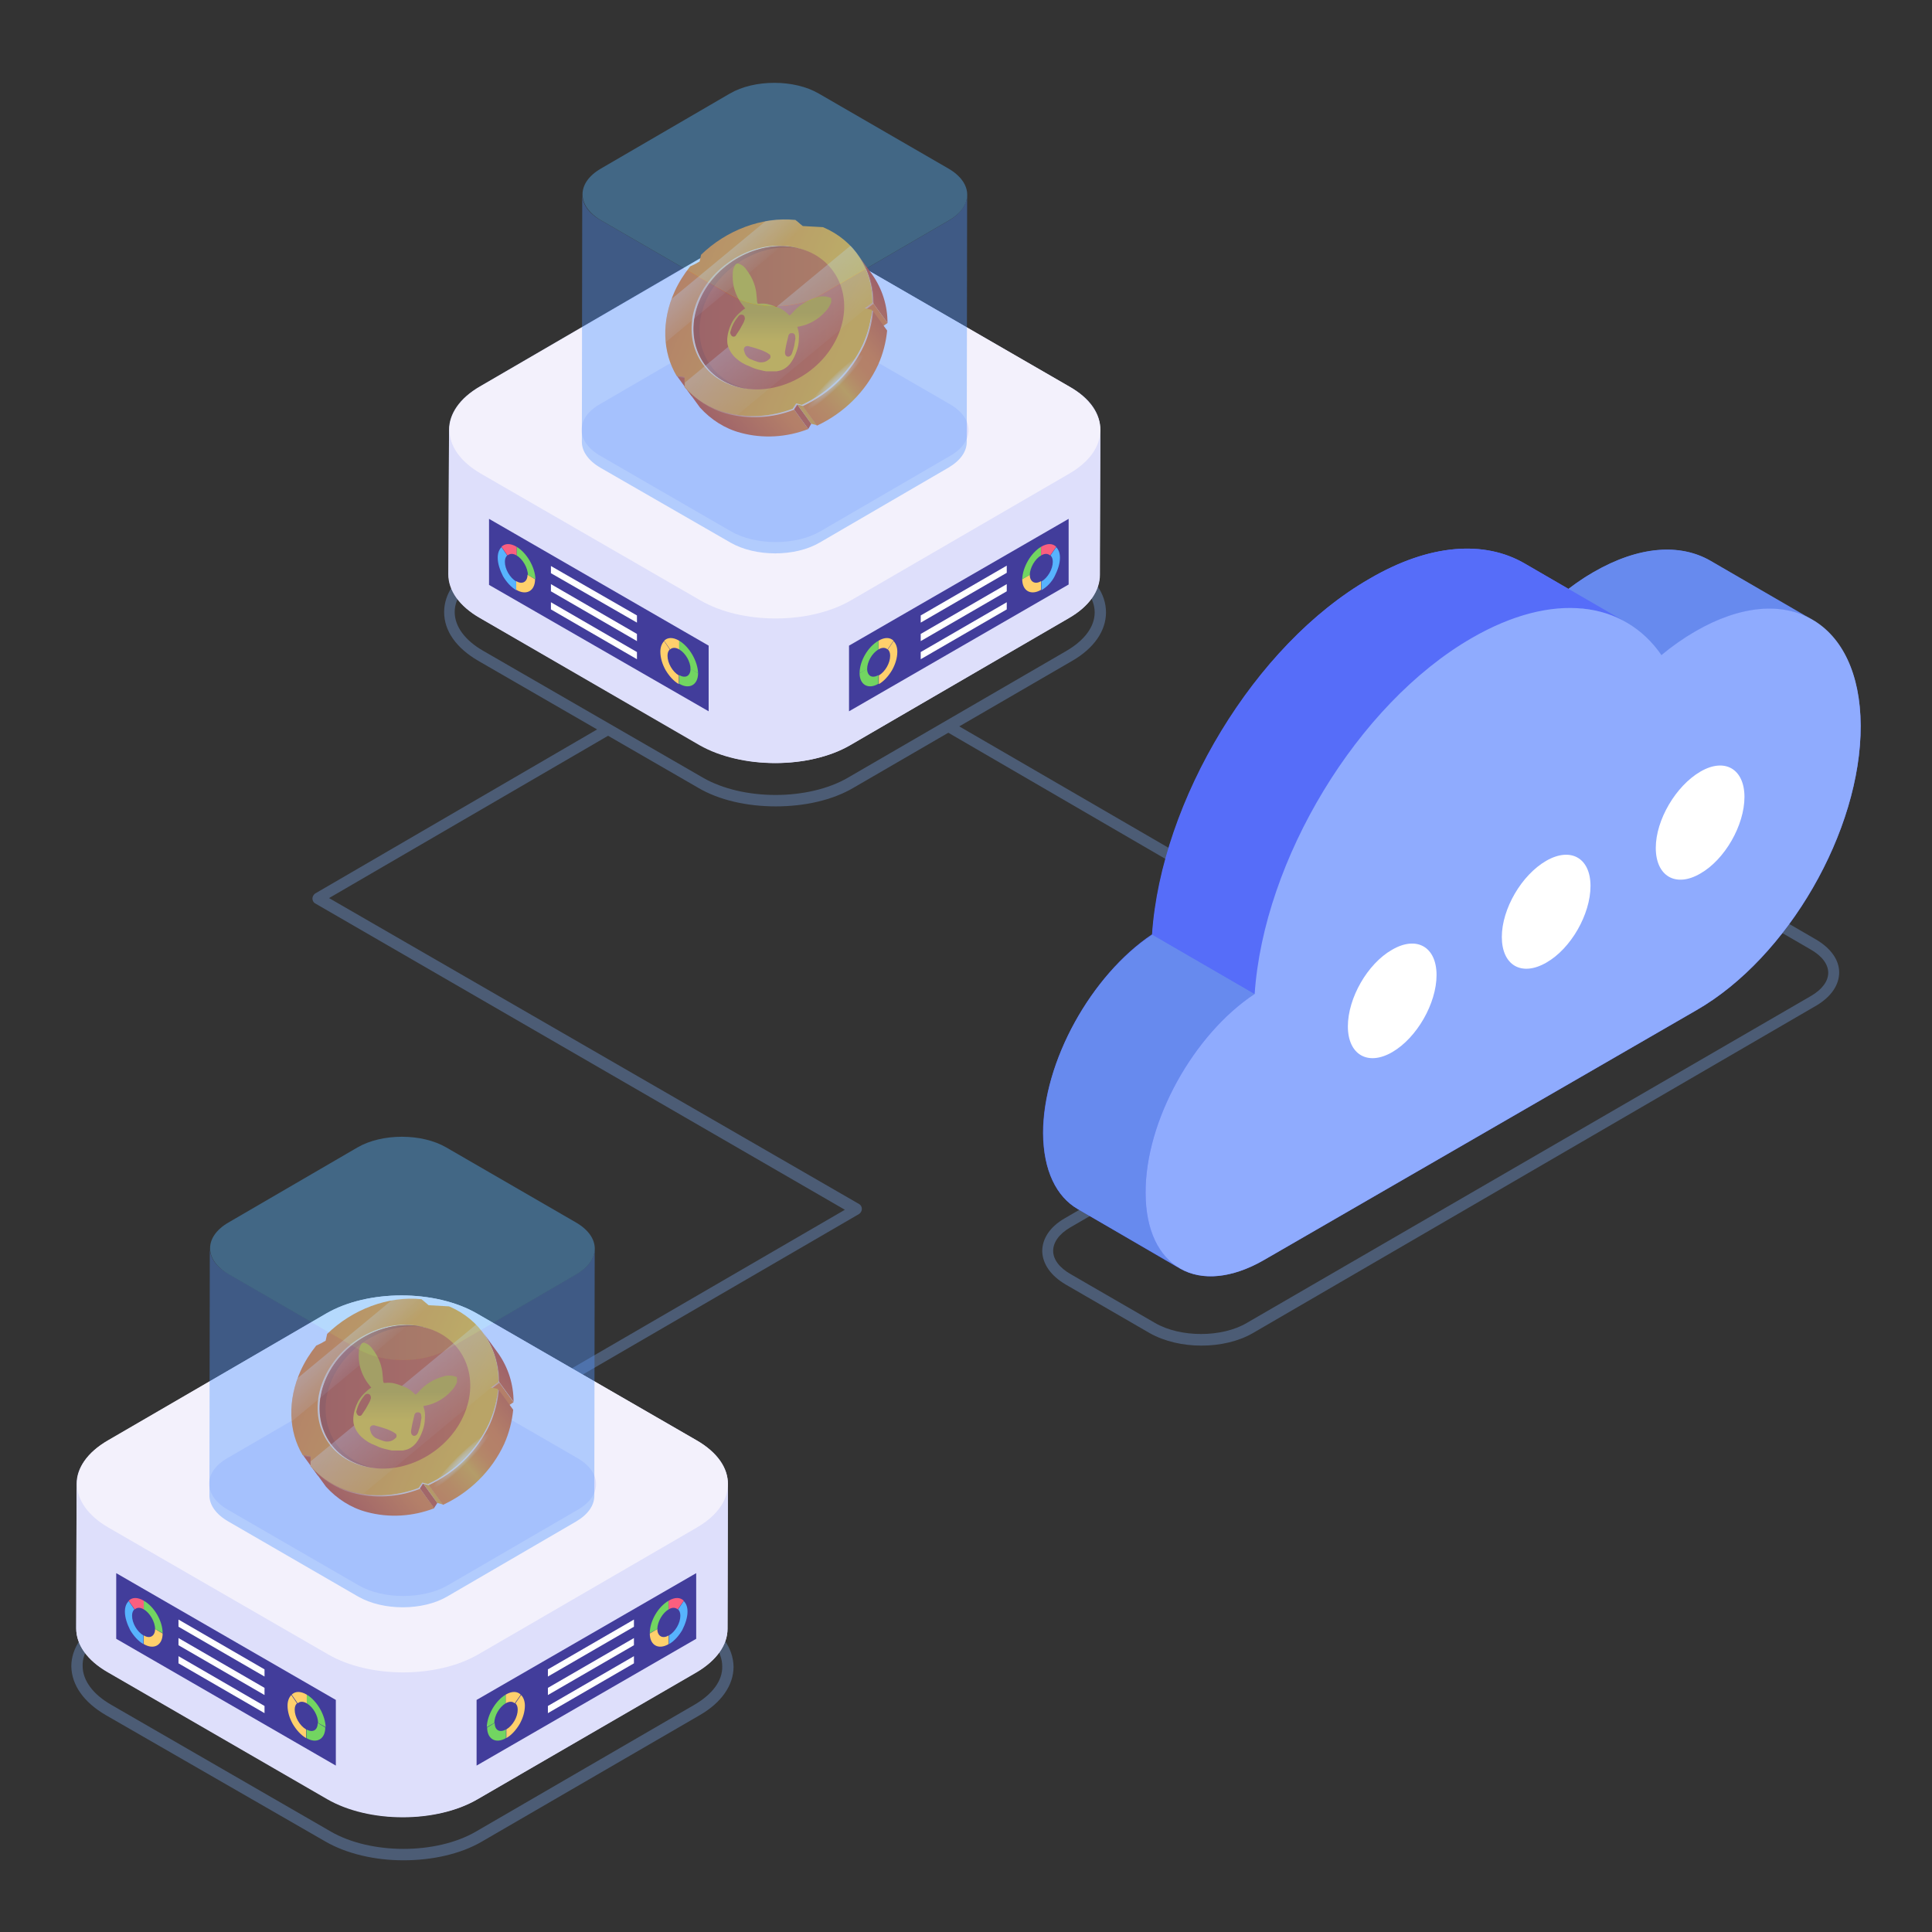 <?xml version="1.0" encoding="utf-8"?>
<!-- Generator: Adobe Illustrator 25.2.1, SVG Export Plug-In . SVG Version: 6.00 Build 0)  -->
<svg version="1.1" id="Layer_1" xmlns="http://www.w3.org/2000/svg" xmlns:xlink="http://www.w3.org/1999/xlink" x="0px" y="0px"
	 viewBox="0 0 512 512" style="enable-background:new 0 0 512 512;" xml:space="preserve">
<rect x="0" y="0" width="512" height="512" fill="#333333" stroke="none"/>
<style type="text/css">
	.st0{fill:#4C5C75;}
	.st1{fill:#566DF9;}
	.st2{enable-background:new    ;}
	.st3{fill:#678AEE;}
	.st4{fill:#8FABFE;}
	.st5{fill:#FFFFFF;}
	.st6{fill:#DEDFFB;}
	.st7{fill:#F3F1FC;}
	.st8{fill:#423D9B;}
	.st9{fill:#FFD06C;}
	.st10{fill:#72D561;}
	.st11{fill:#57B3FE;}
	.st12{fill:#FA5F7F;}
	.st13{fill:#D84905;}
	.st14{fill:url(#SVGID_1_);}
	.st15{fill:#F67205;}
	.st16{fill:url(#SVGID_2_);}
	.st17{fill:#F69D05;}
	.st18{fill:url(#SVGID_3_);}
	.st19{opacity:0.7;fill:url(#SVGID_4_);enable-background:new    ;}
	.st20{fill:url(#SVGID_5_);}
	.st21{opacity:0.7;fill:url(#SVGID_6_);enable-background:new    ;}
	.st22{fill:url(#SVGID_7_);}
	.st23{fill:#BA3E05;}
	.st24{opacity:0.5;fill:url(#SVGID_8_);enable-background:new    ;}
	.st25{opacity:0.4;fill:url(#SVGID_9_);enable-background:new    ;}
	.st26{opacity:0.4;fill:url(#SVGID_10_);enable-background:new    ;}
	.st27{clip-path:url(#SVGID_12_);}
	.st28{fill-rule:evenodd;clip-rule:evenodd;fill:url(#SVGID_13_);}
	.st29{fill:url(#SVGID_14_);}
	.st30{fill:url(#SVGID_15_);}
	.st31{fill:url(#SVGID_16_);}
	.st32{opacity:0.7;fill:url(#SVGID_17_);enable-background:new    ;}
	.st33{fill:url(#SVGID_18_);}
	.st34{opacity:0.7;fill:url(#SVGID_19_);enable-background:new    ;}
	.st35{fill:url(#SVGID_20_);}
	.st36{opacity:0.5;fill:url(#SVGID_21_);enable-background:new    ;}
	.st37{opacity:0.4;fill:url(#SVGID_22_);enable-background:new    ;}
	.st38{opacity:0.4;fill:url(#SVGID_23_);enable-background:new    ;}
	.st39{clip-path:url(#SVGID_25_);}
	.st40{fill-rule:evenodd;clip-rule:evenodd;fill:url(#SVGID_26_);}
	.st41{opacity:0.4;}
	.st42{fill:#5094FF;}
</style>
<g>
	<path class="st0" d="M366.3,260.8c-0.2,0-0.5-0.1-0.7-0.2L251,194c-0.7-0.4-0.9-1.3-0.5-2c0.4-0.7,1.3-0.9,2-0.5L367.1,258
		c0.7,0.4,0.9,1.3,0.5,2C367.3,260.5,366.8,260.8,366.3,260.8z"/>
</g>
<g>
	<g>
		<g>
			<path class="st0" d="M318.4,356.6c-4.9,0-9.8-1.1-13.7-3.3l-22.3-12.9c-3.9-2.3-6.1-5.4-6.2-8.8c0-3.4,2.1-6.5,5.9-8.7L431.6,236
				c7.6-4.4,19.6-4.4,27.3,0l22.4,13c3.9,2.3,6.1,5.4,6.1,8.7c0,3.3-2.1,6.4-5.9,8.7c0,0,0,0,0,0L332,353.3
				C328.2,355.5,323.3,356.6,318.4,356.6z M445.2,235.6c-4.4,0-8.8,1-12.1,2.9l-149.5,86.8c-2.9,1.7-4.5,3.9-4.5,6.2
				c0,2.3,1.7,4.5,4.7,6.2l22.3,12.9c6.7,3.9,17.7,3.9,24.3,0L480,263.9c2.9-1.7,4.5-3.9,4.5-6.1c0-2.3-1.7-4.5-4.7-6.2l-22.4-13
				C454.1,236.6,449.6,235.6,445.2,235.6z M480.7,265.1L480.7,265.1L480.7,265.1z"/>
		</g>
	</g>
	<g>
		<g>
			<g>
				<g>
					<path class="st1" d="M493.1,192.3c0.1,27.9-19.3,61.5-43.5,75.4L335,333.9c-9.4,5.4-17.8,5.6-23.5,1.5c0.4,0.3,0.8,0.6,1.2,0.8
						l-27.1-15.8c-5.6-3.2-9.1-10.1-9.2-20.1c0-18.9,12.8-41.9,28.9-52.7c2.4-35.4,27.2-76.8,57.6-94.2c16-9.4,30.5-10.2,41.1-4.1
						l11.7,6.8c2.2-1.7,4.3-3.2,6.5-4.4c12.1-7,23-7.7,31-3.1l26.5,15.5C487.9,168.5,493,178.2,493.1,192.3z"/>
				</g>
			</g>
		</g>
	</g>
	<g>
		<g>
			<g class="st2">
				<g>
					<g>
						<path class="st3" d="M453.3,148.6l27.1,15.7c-7.9-4.6-18.9-4-31,3c-3,1.8-6,3.9-9,6.3l-27.1-15.7c2.9-2.4,5.9-4.5,9-6.3
							C434.4,144.6,445.3,144,453.3,148.6z"/>
					</g>
				</g>
				<g>
					<g>
						<path class="st3" d="M312.7,336.1l-27.1-15.7c-5.6-3.3-9.1-10.2-9.1-20c-0.1-19,12.7-42,28.9-52.7l27.1,15.7
							c-16.2,10.7-29,33.7-28.9,52.7C303.6,325.9,307.1,332.9,312.7,336.1z"/>
					</g>
				</g>
				<g>
					<g>
						<path class="st1" d="M431.1,165c-10.4-6.1-25-5.2-41.1,4.1c-30.3,17.5-55.2,58.8-57.5,94.3l-27.1-15.7
							c2.4-35.5,27.2-76.8,57.5-94.3c16.1-9.4,30.6-10.2,41.1-4.1L431.1,165z"/>
					</g>
				</g>
				<g>
					<g>
						<path class="st4" d="M390,169.1c21.6-12.5,40.4-9.8,50.3,4.5c2.9-2.4,5.9-4.5,9-6.3c24.2-14,43.7-2.7,43.8,25
							c0.1,27.8-19.3,61.5-43.5,75.4L335,333.9c-17.3,10-31.4,2.1-31.4-17.8c-0.1-19,12.7-42,28.9-52.7
							C334.9,227.9,359.7,186.6,390,169.1z"/>
					</g>
				</g>
			</g>
		</g>
		<g>
			<g>
				<g>
					<path class="st5" d="M368.9,251.7c6.5-3.8,11.8-0.8,11.8,6.7c0,7.5-5.2,16.6-11.7,20.4c-6.5,3.8-11.8,0.7-11.8-6.8
						C357.2,264.5,362.4,255.4,368.9,251.7z"/>
				</g>
			</g>
			<g>
				<g>
					<path class="st5" d="M409.8,228.1c6.5-3.7,11.7-0.7,11.7,6.7c0,7.5-5.2,16.6-11.7,20.3c-6.6,3.8-11.8,0.7-11.8-6.8
						C398,240.9,403.2,231.9,409.8,228.1z"/>
				</g>
			</g>
			<g>
				<g>
					<path class="st5" d="M450.6,204.5c6.5-3.8,11.7-0.7,11.7,6.7c0,7.5-5.2,16.6-11.7,20.3c-6.5,3.8-11.8,0.7-11.8-6.8
						C438.8,217.3,444.1,208.3,450.6,204.5z"/>
				</g>
			</g>
		</g>
	</g>
</g>
<g>
	<g>
		<g>
			<path class="st0" d="M139.3,372.9c-0.5,0-1-0.3-1.3-0.7c-0.4-0.7-0.2-1.6,0.5-2l85.4-49.6L83.5,239.4c-0.5-0.3-0.7-0.8-0.7-1.3
				c0-0.5,0.3-1,0.7-1.3l76.3-44.4c0.7-0.4,1.6-0.2,2,0.5c0.4,0.7,0.2,1.6-0.5,2l-74.1,43.1l140.5,81.1c0.5,0.3,0.7,0.8,0.7,1.3
				c0,0.5-0.3,1-0.7,1.3l-87.6,50.9C139.8,372.8,139.6,372.9,139.3,372.9z"/>
		</g>
	</g>
</g>
<g>
	<g>
		<path class="st0" d="M205.6,213.7c-7.5,0-15-1.6-20.7-5l-58.2-33.6c-5.8-3.4-9-7.9-9-12.9c0-4.9,3.2-9.5,8.9-12.8l57.9-33.6
			c11.4-6.6,29.9-6.6,41.4,0l58.2,33.6c5.8,3.4,9,7.9,9,12.9c0,4.9-3.2,9.5-8.9,12.8l-57.9,33.6
			C220.6,212.1,213.1,213.7,205.6,213.7z M205.1,113.8c-7,0-13.9,1.5-19.2,4.6l-57.9,33.6c-4.8,2.8-7.5,6.4-7.5,10.2
			c0,3.8,2.7,7.5,7.6,10.3l58.2,33.6c10.6,6.1,27.9,6.1,38.4,0l57.9-33.6c4.8-2.8,7.5-6.4,7.5-10.2c0-3.8-2.7-7.5-7.6-10.3
			l-58.2-33.6C219,115.4,212.1,113.8,205.1,113.8z"/>
	</g>
</g>
<g>
	<g>
		<g>
			<g>
				<g>
					<path class="st6" d="M291.6,114l-0.2,38.3c0,4.2-2.7,8.4-8.2,11.5l-57.9,33.7c-10.9,6.3-28.8,6.3-39.9,0l-58.2-33.7
						c-5.6-3.2-8.4-7.4-8.4-11.6l0.2-38.3c0-4.2,2.8-8.4,8.2-11.5l57.9-33.7c10.9-6.3,28.8-6.3,39.9,0l58.3,33.7
						C289,105.5,291.7,109.8,291.6,114z"/>
				</g>
			</g>
		</g>
		<g class="st2">
			<g>
				<g>
					<path class="st6" d="M291.6,114l-0.1,38.3c0,4.2-2.7,8.3-8.2,11.5l-57.9,33.6c-10.9,6.4-28.8,6.4-39.9,0l-58.2-33.6
						c-5.6-3.2-8.4-7.4-8.4-11.6l0.1-38.4c0,4.2,2.8,8.5,8.4,11.6l58.2,33.6c11.1,6.4,29,6.4,40,0l57.9-33.6
						C288.9,122.3,291.6,118.1,291.6,114z"/>
				</g>
			</g>
			<g>
				<g>
					<path class="st7" d="M283.3,102.4c11,6.4,11.1,16.7,0.1,23.1l-57.9,33.6c-11,6.4-28.9,6.4-39.9,0l-58.2-33.6
						c-11-6.4-11.1-16.7-0.1-23.1l57.9-33.6c11-6.4,28.9-6.4,39.9,0L283.3,102.4z"/>
				</g>
			</g>
			<g>
				<g>
					<path class="st6" d="M251.7,107.1c6.6,3.8,6.6,10,0.1,13.7l-34.4,20c-6.5,3.8-17.2,3.8-23.7,0l-34.6-20
						c-6.6-3.8-6.6-10-0.1-13.7l34.4-20c6.5-3.8,17.2-3.8,23.7,0L251.7,107.1z"/>
				</g>
			</g>
		</g>
	</g>
	<g>
		<g>
			<g>
				<path class="st8" d="M283.2,137.5L225,171.1l0,17.4l58.2-33.6V137.5z"/>
			</g>
		</g>
		<g>
			<g class="st2">
				<g>
					<g>
						<path class="st9" d="M236.8,169.9c0.6,0.6,1,1.6,1,2.8c0,1.6-0.5,3.3-1.4,4.9c-0.9,1.5-2.1,2.9-3.5,3.7l0-2.3
							c1.7-1,3-3.3,3-5.2c0-0.8-0.2-1.3-0.6-1.7L236.8,169.9z"/>
					</g>
				</g>
				<g>
					<g>
						<path class="st10" d="M229.8,177.2c0,1.9,1.3,2.7,3,1.7l0,2.3c-2.7,1.6-5,0.3-5-2.8L229.8,177.2z"/>
					</g>
				</g>
				<g>
					<g>
						<path class="st9" d="M232.8,169.8c1.7-1,3.1-0.9,4,0l-1.6,2.3c-0.5-0.5-1.4-0.6-2.4,0L232.8,169.8z"/>
					</g>
				</g>
				<g>
					<g>
						<path class="st10" d="M232.8,169.8l0,2.3c-1.7,1-3,3.3-3,5.2l-2,1.1C227.8,175.2,230,171.4,232.8,169.8z"/>
					</g>
				</g>
			</g>
			<g>
				<g>
					<path class="st9" d="M272.9,152.3c0,1.9,1.4,2.7,3,1.7l0,2.3c-2.7,1.6-5,0.3-5-2.8L272.9,152.3z"/>
				</g>
			</g>
			<g>
				<g>
					<path class="st11" d="M279.9,145c0.6,0.6,1,1.5,1,2.8c0,1.6-0.6,3.3-1.4,4.9s-2.1,2.9-3.5,3.7l0-2.3c1.7-1,3-3.3,3-5.2
						c0-0.8-0.2-1.3-0.6-1.7L279.9,145z"/>
				</g>
			</g>
			<g>
				<g>
					<path class="st10" d="M275.9,144.9l0,2.3c-1.6,0.9-3,3.3-3,5.2l-2,1.1C271,150.3,273.2,146.5,275.9,144.9z"/>
				</g>
			</g>
			<g>
				<g>
					<path class="st12" d="M275.9,144.9c1.7-1,3.1-0.9,4,0l-1.6,2.3c-0.6-0.5-1.4-0.6-2.4,0L275.9,144.9z"/>
				</g>
			</g>
		</g>
		<g>
			<g>
				<g>
					<path class="st5" d="M244,172.8v1.9l22.8-13.2v-1.9L244,172.8z"/>
				</g>
			</g>
			<g>
				<g>
					<path class="st5" d="M244,168v1.9l22.8-13.2v-1.9L244,168z"/>
				</g>
			</g>
			<g>
				<g>
					<path class="st5" d="M244,163.1v1.9l22.8-13.2v-1.9L244,163.1z"/>
				</g>
			</g>
		</g>
	</g>
	<g>
		<g>
			<g>
				<path class="st8" d="M129.6,137.5l58.2,33.6l0,17.4L129.6,155V137.5z"/>
			</g>
		</g>
		<g>
			<g class="st2">
				<g>
					<g>
						<path class="st9" d="M176,169.9c-0.6,0.6-1,1.6-1,2.8c0,1.6,0.5,3.3,1.4,4.9c0.9,1.5,2.1,2.9,3.5,3.7l0-2.3
							c-1.7-1-3-3.3-3-5.2c0-0.8,0.2-1.3,0.6-1.7L176,169.9z"/>
					</g>
				</g>
				<g>
					<g>
						<path class="st10" d="M183,177.2c0,1.9-1.3,2.7-3,1.7l0,2.3c2.7,1.6,5,0.3,5-2.8L183,177.2z"/>
					</g>
				</g>
				<g>
					<g>
						<path class="st9" d="M180,169.8c-1.7-1-3.1-0.9-4,0l1.6,2.3c0.5-0.5,1.4-0.6,2.4,0L180,169.8z"/>
					</g>
				</g>
				<g>
					<g>
						<path class="st10" d="M180,169.8l0,2.3c1.7,1,3,3.3,3,5.2l2,1.1C184.9,175.2,182.7,171.4,180,169.8z"/>
					</g>
				</g>
			</g>
			<g>
				<g>
					<path class="st9" d="M139.8,152.3c0,1.9-1.4,2.7-3,1.7l0,2.3c2.7,1.6,5,0.3,5-2.8L139.8,152.3z"/>
				</g>
			</g>
			<g>
				<g>
					<path class="st11" d="M132.9,145c-0.6,0.6-1,1.5-1,2.8c0,1.6,0.6,3.3,1.4,4.9c0.9,1.5,2.1,2.9,3.5,3.7l0-2.3
						c-1.7-1-3-3.3-3-5.2c0-0.8,0.2-1.3,0.6-1.7L132.9,145z"/>
				</g>
			</g>
			<g>
				<g>
					<path class="st10" d="M136.9,144.9l0,2.3c1.6,0.9,3,3.3,3,5.2l2,1.1C141.8,150.3,139.6,146.5,136.9,144.9z"/>
				</g>
			</g>
			<g>
				<g>
					<path class="st12" d="M136.9,144.9c-1.7-1-3.1-0.9-4,0l1.6,2.3c0.6-0.5,1.4-0.6,2.4,0L136.9,144.9z"/>
				</g>
			</g>
		</g>
		<g>
			<g>
				<g>
					<path class="st5" d="M168.8,172.8v1.9L146,161.5v-1.9L168.8,172.8z"/>
				</g>
			</g>
			<g>
				<g>
					<path class="st5" d="M168.8,168v1.9L146,156.7v-1.9L168.8,168z"/>
				</g>
			</g>
			<g>
				<g>
					<path class="st5" d="M168.8,163.1v1.9L146,151.9v-1.9L168.8,163.1z"/>
				</g>
			</g>
		</g>
	</g>
</g>
<g>
	<g>
		<path class="st0" d="M106.9,493c-7.5,0-15-1.7-20.7-5L28,454.5c-5.8-3.4-9-7.9-9.1-12.9c0-4.9,3.2-9.5,8.9-12.8l57.9-33.6
			c11.4-6.6,29.9-6.6,41.4,0l58.2,33.6c5.8,3.4,9,7.9,9.1,12.9c0,4.9-3.2,9.5-8.9,12.8l-57.9,33.6C121.9,491.4,114.4,493,106.9,493z
			 M106.4,393.1c-7,0-13.9,1.5-19.2,4.6l-57.9,33.6c-4.8,2.8-7.5,6.4-7.4,10.2c0,3.8,2.7,7.5,7.6,10.3l58.2,33.6
			c10.6,6.1,27.9,6.1,38.4,0l57.9-33.6c4.8-2.8,7.5-6.4,7.4-10.2c0-3.8-2.7-7.5-7.6-10.3l-58.2-33.6
			C120.3,394.7,113.3,393.1,106.4,393.1z"/>
	</g>
</g>
<g>
	<g>
		<g class="st2">
			<g>
				<g>
					<path class="st6" d="M192.9,393.4l-0.1,38.3c0,4.1-2.8,8.3-8.2,11.5l-58,33.6c-10.9,6.4-28.8,6.4-39.9,0l-58.1-33.6
						c-5.6-3.2-8.4-7.4-8.4-11.6l0.1-38.4c0-4.1,2.8-8.3,8.3-11.4l57.8-33.7c11-6.4,28.9-6.4,40,0l58.2,33.6
						C190.2,384.9,193,389.1,192.9,393.4z"/>
				</g>
			</g>
		</g>
	</g>
	<g>
		<g class="st2">
			<g>
				<g>
					<path class="st6" d="M192.9,393.3l-0.1,38.3c0,4.2-2.7,8.3-8.2,11.5l-57.9,33.6c-10.9,6.4-28.8,6.4-39.9,0l-58.2-33.6
						c-5.6-3.2-8.4-7.4-8.4-11.6l0.1-38.4c0,4.2,2.8,8.5,8.4,11.6l58.2,33.6c11.1,6.4,29,6.4,40,0l57.9-33.6
						C190.2,401.6,192.9,397.4,192.9,393.3z"/>
				</g>
			</g>
			<g>
				<g>
					<path class="st7" d="M184.6,381.7c11,6.4,11.1,16.7,0.1,23.1l-57.9,33.6c-11,6.4-28.9,6.4-39.9,0l-58.2-33.6
						c-11-6.4-11.1-16.7-0.1-23.1l57.9-33.6c11-6.4,28.9-6.4,39.9,0L184.6,381.7z"/>
				</g>
			</g>
			<g>
				<g>
					<path class="st6" d="M153,386.4c6.6,3.8,6.6,10,0.1,13.7l-34.4,20c-6.5,3.8-17.2,3.8-23.7,0l-34.6-20c-6.6-3.8-6.6-10-0.1-13.7
						l34.4-20c6.5-3.8,17.2-3.8,23.7,0L153,386.4z"/>
				</g>
			</g>
		</g>
	</g>
	<g>
		<g>
			<g>
				<path class="st8" d="M184.5,416.9l-58.2,33.6l0,17.4l58.2-33.6V416.9z"/>
			</g>
		</g>
		<g>
			<g class="st2">
				<g>
					<g>
						<path class="st9" d="M138.1,449.2c0.6,0.6,1,1.6,1,2.8c0,1.6-0.5,3.3-1.4,4.9c-0.9,1.5-2.1,2.9-3.5,3.7l0-2.3
							c1.7-1,3-3.3,3-5.2c0-0.8-0.2-1.3-0.6-1.7L138.1,449.2z"/>
					</g>
				</g>
				<g>
					<g>
						<path class="st10" d="M131.1,456.6c0,1.9,1.3,2.7,3,1.7l0,2.3c-2.7,1.6-5,0.3-5-2.8L131.1,456.6z"/>
					</g>
				</g>
				<g>
					<g>
						<path class="st9" d="M134,449.1c1.7-1,3.1-0.9,4,0l-1.6,2.3c-0.5-0.5-1.4-0.6-2.4,0L134,449.1z"/>
					</g>
				</g>
				<g>
					<g>
						<path class="st10" d="M134,449.1l0,2.3c-1.7,1-3,3.3-3,5.2l-2,1.1C129.1,454.5,131.3,450.7,134,449.1z"/>
					</g>
				</g>
			</g>
			<g>
				<g>
					<path class="st9" d="M174.2,431.7c0,1.9,1.4,2.7,3,1.7l0,2.3c-2.7,1.6-5,0.3-5-2.8L174.2,431.7z"/>
				</g>
			</g>
			<g>
				<g>
					<path class="st11" d="M181.2,424.3c0.6,0.6,1,1.5,1,2.8c0,1.6-0.6,3.3-1.4,4.9c-0.9,1.5-2.1,2.9-3.5,3.7l0-2.3
						c1.7-1,3-3.3,3-5.2c0-0.8-0.2-1.3-0.6-1.7L181.2,424.3z"/>
				</g>
			</g>
			<g>
				<g>
					<path class="st10" d="M177.2,424.2l0,2.3c-1.6,0.9-3,3.3-3,5.2l-2,1.1C172.2,429.6,174.4,425.8,177.2,424.2z"/>
				</g>
			</g>
			<g>
				<g>
					<path class="st12" d="M177.2,424.2c1.7-1,3.1-0.9,4,0l-1.6,2.3c-0.6-0.5-1.4-0.6-2.4,0L177.2,424.2z"/>
				</g>
			</g>
		</g>
		<g>
			<g>
				<g>
					<path class="st5" d="M145.2,452.1v1.9l22.8-13.2v-1.9L145.2,452.1z"/>
				</g>
			</g>
			<g>
				<g>
					<path class="st5" d="M145.2,447.3v1.9L168,436v-1.9L145.2,447.3z"/>
				</g>
			</g>
			<g>
				<g>
					<path class="st5" d="M145.2,442.4v1.9l22.8-13.2v-1.9L145.2,442.4z"/>
				</g>
			</g>
		</g>
	</g>
	<g>
		<g>
			<g>
				<path class="st8" d="M30.8,416.9L89,450.5l0,17.4l-58.2-33.6L30.8,416.9z"/>
			</g>
		</g>
		<g>
			<g class="st2">
				<g>
					<g>
						<path class="st9" d="M77.2,449.2c-0.6,0.6-1,1.6-1,2.8c0,1.6,0.5,3.3,1.4,4.9c0.9,1.5,2.1,2.9,3.5,3.7l0-2.3
							c-1.7-1-3-3.3-3-5.2c0-0.8,0.2-1.3,0.6-1.7L77.2,449.2z"/>
					</g>
				</g>
				<g>
					<g>
						<path class="st10" d="M84.2,456.6c0,1.9-1.3,2.7-3,1.7l0,2.3c2.7,1.6,5,0.3,5-2.8L84.2,456.6z"/>
					</g>
				</g>
				<g>
					<g>
						<path class="st9" d="M81.3,449.1c-1.7-1-3.1-0.9-4,0l1.6,2.3c0.5-0.5,1.4-0.6,2.4,0L81.3,449.1z"/>
					</g>
				</g>
				<g>
					<g>
						<path class="st10" d="M81.3,449.1l0,2.3c1.7,1,3,3.3,3,5.2l2,1.1C86.2,454.5,84,450.7,81.3,449.1z"/>
					</g>
				</g>
			</g>
			<g>
				<g>
					<path class="st9" d="M41.1,431.7c0,1.9-1.4,2.7-3,1.7l0,2.3c2.7,1.6,5,0.3,5-2.8L41.1,431.7z"/>
				</g>
			</g>
			<g>
				<g>
					<path class="st11" d="M34.1,424.3c-0.6,0.6-1,1.5-1,2.8c0,1.6,0.6,3.3,1.4,4.9c0.9,1.5,2.1,2.9,3.5,3.7l0-2.3
						c-1.7-1-3-3.3-3-5.2c0-0.8,0.2-1.3,0.6-1.7L34.1,424.3z"/>
				</g>
			</g>
			<g>
				<g>
					<path class="st10" d="M38.1,424.2l0,2.3c1.6,0.9,3,3.3,3,5.2l2,1.1C43.1,429.6,40.9,425.8,38.1,424.2z"/>
				</g>
			</g>
			<g>
				<g>
					<path class="st12" d="M38.1,424.2c-1.7-1-3.1-0.9-4,0l1.6,2.3c0.6-0.5,1.4-0.6,2.4,0L38.1,424.2z"/>
				</g>
			</g>
		</g>
		<g>
			<g>
				<g>
					<path class="st5" d="M70.1,452.1v1.9l-22.8-13.2v-1.9L70.1,452.1z"/>
				</g>
			</g>
			<g>
				<g>
					<path class="st5" d="M70.1,447.3v1.9L47.3,436v-1.9L70.1,447.3z"/>
				</g>
			</g>
			<g>
				<g>
					<path class="st5" d="M70.1,442.4v1.9l-22.8-13.2v-1.9L70.1,442.4z"/>
				</g>
			</g>
		</g>
	</g>
</g>
<g>
	<g id="OBJECTS">
		<g>
			<polygon class="st13" points="181.5,99.8 185.4,105.3 183.3,105 179.3,99.5 			"/>
			
				<linearGradient id="SVGID_1_" gradientUnits="userSpaceOnUse" x1="392.071" y1="341.392" x2="436.891" y2="380.282" gradientTransform="matrix(1 0 0 -1 -203.755 454.927)">
				<stop  offset="0" style="stop-color:#D13F05"/>
				<stop  offset="0.292" style="stop-color:#F67205"/>
				<stop  offset="0.367" style="stop-color:#F67705"/>
				<stop  offset="0.453" style="stop-color:#F68505"/>
				<stop  offset="0.544" style="stop-color:#F69C05"/>
				<stop  offset="0.564" style="stop-color:#F6A205"/>
				<stop  offset="0.598" style="stop-color:#F69005"/>
				<stop  offset="0.643" style="stop-color:#F67F05"/>
				<stop  offset="0.693" style="stop-color:#F67505"/>
				<stop  offset="0.755" style="stop-color:#F67205"/>
				<stop  offset="1" style="stop-color:#D13F05"/>
			</linearGradient>
			<path class="st14" d="M227.1,67.2c1.3,1.8,2.7,3.7,4,5.5c2.7,3.8,4.1,8.3,4.1,12.9l-4-5.5C231.3,75.4,229.8,70.9,227.1,67.2z"/>
			<polygon class="st15" points="231.2,80.1 235.2,85.6 233.2,87 229.2,81.6 			"/>
			<polygon class="st13" points="211,106.8 215,112.3 214.2,113.7 210.2,108.2 			"/>
			
				<linearGradient id="SVGID_2_" gradientUnits="userSpaceOnUse" x1="393.48" y1="339.772" x2="438.298" y2="378.66" gradientTransform="matrix(1 0 0 -1 -203.755 454.927)">
				<stop  offset="0" style="stop-color:#D13F05"/>
				<stop  offset="0.292" style="stop-color:#F67205"/>
				<stop  offset="0.367" style="stop-color:#F67705"/>
				<stop  offset="0.453" style="stop-color:#F68505"/>
				<stop  offset="0.544" style="stop-color:#F69C05"/>
				<stop  offset="0.564" style="stop-color:#F6A205"/>
				<stop  offset="0.598" style="stop-color:#F69005"/>
				<stop  offset="0.643" style="stop-color:#F67F05"/>
				<stop  offset="0.693" style="stop-color:#F67505"/>
				<stop  offset="0.755" style="stop-color:#F67205"/>
				<stop  offset="1" style="stop-color:#D13F05"/>
			</linearGradient>
			<path class="st16" d="M210.2,108.2l4,5.5c-5.7,2.2-12,2.6-17.9,1c-4.2-1.1-7.9-3.5-10.8-6.7l-4-5.5c2.9,3.3,6.6,5.6,10.8,6.7
				C198.2,110.8,204.5,110.5,210.2,108.2z"/>
			<polygon class="st17" points="212.5,107.2 216.5,112.7 215,112.3 211,106.8 			"/>
			
				<linearGradient id="SVGID_3_" gradientUnits="userSpaceOnUse" x1="399.774" y1="332.518" x2="444.592" y2="371.407" gradientTransform="matrix(1 0 0 -1 -203.755 454.927)">
				<stop  offset="0" style="stop-color:#D13F05"/>
				<stop  offset="0.292" style="stop-color:#F67205"/>
				<stop  offset="0.367" style="stop-color:#F67705"/>
				<stop  offset="0.453" style="stop-color:#F68505"/>
				<stop  offset="0.544" style="stop-color:#F69C05"/>
				<stop  offset="0.564" style="stop-color:#F6A205"/>
				<stop  offset="0.598" style="stop-color:#F69005"/>
				<stop  offset="0.643" style="stop-color:#F67F05"/>
				<stop  offset="0.693" style="stop-color:#F67505"/>
				<stop  offset="0.755" style="stop-color:#F67205"/>
				<stop  offset="1" style="stop-color:#D13F05"/>
			</linearGradient>
			<path class="st18" d="M231.1,82.1l4,5.5c-0.3,3.1-1.1,6.2-2.4,9.1c-3.3,7.1-9.1,12.8-16.2,16.1l-4-5.5c7.1-3.3,12.9-9,16.2-16.1
				C230,88.3,230.9,85.3,231.1,82.1z"/>
			
				<linearGradient id="SVGID_4_" gradientUnits="userSpaceOnUse" x1="383.192" y1="350.454" x2="432.699" y2="390.722" gradientTransform="matrix(1 0 0 -1 -203.755 454.927)">
				<stop  offset="0" style="stop-color:#FFFFFF;stop-opacity:0"/>
				<stop  offset="0.261" style="stop-color:#FFFFFF"/>
				<stop  offset="0.755" style="stop-color:#FFFFFF"/>
				<stop  offset="1" style="stop-color:#FFFFFF;stop-opacity:0"/>
			</linearGradient>
			<path class="st19" d="M231.4,82.4c-0.3,3.1-1.1,6.2-2.4,9.1c-3.3,7.1-9.1,12.8-16.2,16.1l-1.5-0.4l-0.9,1.4
				c-5.7,2.2-12,2.6-17.9,1c-4.2-1.1-7.9-3.5-10.8-6.7l0-2.7l-2.1-0.3c-3.7-6.2-4.1-14.4-0.5-22.4c1.1-2.4,2.5-4.6,4.1-6.6
				c0.9-0.4,1.7-0.8,2.5-1.3l0.4-1.8c6.7-6.5,16.1-10.1,25-9.2l1.9,1.6l5.4,0.3c8.3,3.5,13.2,11.2,13.1,20l-2,1.5L231.4,82.4z"/>
			
				<linearGradient id="SVGID_5_" gradientUnits="userSpaceOnUse" x1="426.678" y1="362.668" x2="376.466" y2="383.879" gradientTransform="matrix(1 0 0 -1 -203.755 454.927)">
				<stop  offset="0" style="stop-color:#FFAF02"/>
				<stop  offset="1" style="stop-color:#F56D05"/>
			</linearGradient>
			<path class="st20" d="M231.1,82.1c-0.3,3.1-1.1,6.2-2.4,9.1c-3.3,7.1-9.1,12.8-16.2,16.1l-1.5-0.4l-0.9,1.4
				c-5.7,2.2-12,2.6-17.9,1c-4.2-1.1-7.9-3.5-10.8-6.7l0-2.7l-2.1-0.3c-3.7-6.2-4.1-14.4-0.5-22.4c1.1-2.4,2.5-4.6,4.1-6.6
				c0.9-0.4,1.7-0.8,2.5-1.3l0.4-1.8c6.7-6.5,16.1-10.1,25-9.2l1.9,1.6l5.4,0.3c8.3,3.5,13.2,11.2,13.1,20l-2,1.5L231.1,82.1z"/>
			
				<linearGradient id="SVGID_6_" gradientUnits="userSpaceOnUse" x1="389.146" y1="387.956" x2="418.288" y2="360.099" gradientTransform="matrix(1 0 0 -1 -203.755 454.927)">
				<stop  offset="0" style="stop-color:#FFFFFF;stop-opacity:0"/>
				<stop  offset="0.261" style="stop-color:#FFFFFF"/>
				<stop  offset="0.755" style="stop-color:#FFFFFF"/>
				<stop  offset="1" style="stop-color:#FFFFFF;stop-opacity:0"/>
			</linearGradient>
			<path class="st21" d="M211.6,65.8c10,2.8,14.4,13.3,9.8,23.4c-4.6,10.1-16.5,16-26.5,13.2c-10-2.8-14.4-13.3-9.8-23.4
				S201.6,63,211.6,65.8z"/>
			
				<linearGradient id="SVGID_7_" gradientUnits="userSpaceOnUse" x1="387.55" y1="370.765" x2="427.512" y2="370.765" gradientTransform="matrix(1 0 0 -1 -203.755 454.927)">
				<stop  offset="0" style="stop-color:#CF4505"/>
				<stop  offset="1" style="stop-color:#E45905"/>
			</linearGradient>
			<path class="st22" d="M212.1,65.9c10,2.8,14.4,13.3,9.8,23.4c-4.6,10.1-16.5,16-26.5,13.2c-10-2.8-14.4-13.3-9.8-23.4
				C190.2,69,202.1,63.1,212.1,65.9z"/>
			<path class="st23" d="M197,102.8c-10-2.8-14.4-13.3-9.8-23.4c4.3-9.3,14.8-15.1,24.3-13.6c-9.9-2.4-21.3,3.5-25.8,13.3
				c-4.6,10.1-0.2,20.6,9.8,23.4c0.7,0.2,1.5,0.4,2.2,0.5C197.5,102.9,197.2,102.8,197,102.8z"/>
			
				<radialGradient id="SVGID_8_" cx="-1945.935" cy="-221.216" r="14.942" gradientTransform="matrix(7.290000e-02 7.410000e-02 0.492 -0.484 472.064 138.271)" gradientUnits="userSpaceOnUse">
				<stop  offset="0" style="stop-color:#FFFFFF"/>
				<stop  offset="8.578000e-02" style="stop-color:#FFFFFF;stop-opacity:0.958"/>
				<stop  offset="0.235" style="stop-color:#FFFFFF;stop-opacity:0.846"/>
				<stop  offset="0.43" style="stop-color:#FFFFFF;stop-opacity:0.664"/>
				<stop  offset="0.663" style="stop-color:#FFFFFF;stop-opacity:0.412"/>
				<stop  offset="0.926" style="stop-color:#FFFFFF;stop-opacity:9.449000e-02"/>
				<stop  offset="1" style="stop-color:#FFFFFF;stop-opacity:0"/>
			</radialGradient>
			<path class="st24" d="M222.4,102.4c-4.1,4-7.8,6.7-8.4,6.1c-0.6-0.6,2.2-4.3,6.3-8.3c4.1-4,7.8-6.7,8.4-6.1
				C229.3,94.6,226.5,98.4,222.4,102.4z"/>
			
				<linearGradient id="SVGID_9_" gradientUnits="userSpaceOnUse" x1="400.959" y1="378.466" x2="418.975" y2="357.329" gradientTransform="matrix(1 0 0 -1 -203.755 454.927)">
				<stop  offset="0" style="stop-color:#FFFFFF"/>
				<stop  offset="1" style="stop-color:#FFFFFF;stop-opacity:0"/>
			</linearGradient>
			<path class="st25" d="M225.4,65.1l-43.9,36.3l0,1.2c2.9,3.3,6.6,5.6,10.8,6.7c1,0.3,2,0.5,3.1,0.7l34.1-28.3l-0.3-0.1l2-1.5
				C231.3,74.5,229.2,69.1,225.4,65.1z"/>
			
				<linearGradient id="SVGID_10_" gradientUnits="userSpaceOnUse" x1="390.456" y1="388.188" x2="400.092" y2="378.413" gradientTransform="matrix(1 0 0 -1 -203.755 454.927)">
				<stop  offset="0" style="stop-color:#FFFFFF"/>
				<stop  offset="1" style="stop-color:#FFFFFF;stop-opacity:0"/>
			</linearGradient>
			<path class="st26" d="M212.7,59.8l-1.9-1.6c-2.6-0.2-5.3-0.1-7.9,0.4L178,79.2c-1.4,3.7-1.9,7.6-1.6,11.5l37.2-30.8L212.7,59.8z"
				/>
			<g>
				<defs>
					<rect id="SVGID_11_" x="192.5" y="69.8" width="27.8" height="28.6"/>
				</defs>
				<clipPath id="SVGID_12_">
					<use xlink:href="#SVGID_11_"  style="overflow:visible;"/>
				</clipPath>
				<g class="st27">
					
						<linearGradient id="SVGID_13_" gradientUnits="userSpaceOnUse" x1="2355.107" y1="1588.691" x2="2355.107" y2="1560.043" gradientTransform="matrix(1 0 0 1 -2148.755 -1490.207)">
						<stop  offset="0" style="stop-color:#FFC000"/>
						<stop  offset="0.28" style="stop-color:#FFC000"/>
						<stop  offset="0.55" style="stop-color:#DAA600"/>
						<stop  offset="1" style="stop-color:#DAA600"/>
					</linearGradient>
					<path class="st28" d="M197.3,81.5c-0.1-0.1-0.2-0.2-0.3-0.4c-1.2-1.4-2-3.1-2.5-4.9c-0.3-1.3-0.4-2.6-0.3-3.9
						c0-0.7,0.2-1.4,0.6-2c0.2-0.4,0.6-0.6,1-0.4c0,0,0,0,0,0c0.9,0.3,1.6,0.9,2.1,1.7c1.3,1.7,2.2,3.7,2.5,5.8
						c0.1,0.7,0.1,1.3,0.2,2c0,0.3,0,0.5,0.1,0.8c0,0.2,0.1,0.3,0.4,0.3c0.9-0.1,1.9-0.1,2.8,0.2c0.8,0.2,1.5,0.5,2.3,0.8
						c1.1,0.4,2,1.1,2.8,1.9c0.1,0.1,0.2,0.2,0.4,0.1c0,0,0,0,0,0c0,0,0,0,0.1-0.1c0.2-0.2,0.4-0.4,0.5-0.5c1.7-2,4-3.4,6.5-4.1
						c0.8-0.3,1.7-0.3,2.5-0.2c0.4,0.1,0.7,0.2,1.1,0.3c0.1,0.1,0.2,0.3,0.3,0.4c0,0.2,0,0.5-0.1,0.7c-0.3,1-0.9,1.9-1.6,2.6
						c-1.8,2-4.2,3.4-6.8,3.9c-0.2,0-0.4,0.1-0.6,0.1c0,0.2,0.1,0.3,0.1,0.4c0.3,0.9,0.4,1.9,0.3,2.8c0,1.1-0.2,2.2-0.6,3.3
						c-0.4,1.2-1,2.4-1.8,3.4c-0.8,0.9-1.8,1.6-3,1.8c-0.8,0.2-1.7,0.3-2.6,0.2c-0.9-0.1-1.7-0.3-2.5-0.5c-0.9-0.2-1.7-0.5-2.5-0.9
						c-1.4-0.5-2.6-1.2-3.7-2.2c-1.1-1-1.9-2.3-2.2-3.7c-0.1-0.7-0.1-1.4,0-2.1c0.1-0.9,0.4-1.8,0.7-2.6c0.5-1.3,1.3-2.5,2.4-3.5
						c0.5-0.5,1-0.9,1.6-1.3L197.3,81.5z M198.2,91.7L198.2,91.7c-1,0-1.2,0.7-1,1.3c0,0.1,0.1,0.2,0.1,0.3c0.2,0.8,0.7,1.4,1.4,1.8
						c0.7,0.3,1.4,0.6,2.1,0.8c1,0.3,2.2,0.1,3-0.7c0.4-0.2,0.5-0.7,0.3-1.1c-0.1-0.1-0.1-0.2-0.2-0.2c-0.4-0.3-0.9-0.6-1.4-0.8
						c-0.8-0.4-1.7-0.6-2.5-0.9C199.4,92,198.8,91.9,198.2,91.7L198.2,91.7z M197.4,84.5c0-0.6-0.2-1-0.7-1.1
						c-0.4-0.1-0.8,0.1-1,0.4c-1,1.2-1.7,2.5-2.1,4c-0.1,0.2-0.1,0.5,0,0.7c0.1,0.4,0.5,0.8,0.9,0.7c0.2,0,0.4-0.1,0.5-0.3
						c0.3-0.5,0.7-1,1-1.5c0.4-0.7,0.7-1.3,1.1-2C197.2,85.2,197.3,84.8,197.4,84.5L197.4,84.5z M210.8,89.7c0-0.3-0.1-0.5-0.1-0.8
						c-0.1-0.5-0.6-0.7-1.1-0.6c0,0,0,0,0,0c0,0-0.1,0-0.1,0c-0.3,0.1-0.6,0.5-0.6,0.8c-0.3,1.2-0.6,2.4-0.8,3.7
						c-0.1,0.4-0.1,0.8,0,1.1c0.1,0.4,0.5,0.7,0.9,0.6c0.1,0,0.2-0.1,0.3-0.1c0.3-0.2,0.5-0.5,0.6-0.8c0.2-0.7,0.5-1.4,0.6-2.1
						C210.6,90.9,210.7,90.3,210.8,89.7L210.8,89.7z"/>
				</g>
			</g>
		</g>
	</g>
</g>
<g>
	<g id="OBJECTS_1_">
		<g>
			<polygon class="st13" points="82.3,385.8 86.3,391.3 84.2,391 80.2,385.5 			"/>
			
				<linearGradient id="SVGID_14_" gradientUnits="userSpaceOnUse" x1="292.94" y1="55.399" x2="337.76" y2="94.289" gradientTransform="matrix(1 0 0 -1 -203.755 454.927)">
				<stop  offset="0" style="stop-color:#D13F05"/>
				<stop  offset="0.292" style="stop-color:#F67205"/>
				<stop  offset="0.367" style="stop-color:#F67705"/>
				<stop  offset="0.453" style="stop-color:#F68505"/>
				<stop  offset="0.544" style="stop-color:#F69C05"/>
				<stop  offset="0.564" style="stop-color:#F6A205"/>
				<stop  offset="0.598" style="stop-color:#F69005"/>
				<stop  offset="0.643" style="stop-color:#F67F05"/>
				<stop  offset="0.693" style="stop-color:#F67505"/>
				<stop  offset="0.755" style="stop-color:#F67205"/>
				<stop  offset="1" style="stop-color:#D13F05"/>
			</linearGradient>
			<path class="st29" d="M128,353.1c1.3,1.8,2.7,3.7,4,5.5c2.7,3.8,4.1,8.3,4.1,12.9l-4-5.5C132.1,361.4,130.7,356.9,128,353.1z"/>
			<polygon class="st15" points="132.1,366.1 136.1,371.6 134,373 130.1,367.6 			"/>
			<polygon class="st13" points="111.9,392.8 115.9,398.3 115,399.7 111.1,394.2 			"/>
			
				<linearGradient id="SVGID_15_" gradientUnits="userSpaceOnUse" x1="294.349" y1="53.779" x2="339.167" y2="92.667" gradientTransform="matrix(1 0 0 -1 -203.755 454.927)">
				<stop  offset="0" style="stop-color:#D13F05"/>
				<stop  offset="0.292" style="stop-color:#F67205"/>
				<stop  offset="0.367" style="stop-color:#F67705"/>
				<stop  offset="0.453" style="stop-color:#F68505"/>
				<stop  offset="0.544" style="stop-color:#F69C05"/>
				<stop  offset="0.564" style="stop-color:#F6A205"/>
				<stop  offset="0.598" style="stop-color:#F69005"/>
				<stop  offset="0.643" style="stop-color:#F67F05"/>
				<stop  offset="0.693" style="stop-color:#F67505"/>
				<stop  offset="0.755" style="stop-color:#F67205"/>
				<stop  offset="1" style="stop-color:#D13F05"/>
			</linearGradient>
			<path class="st30" d="M111.1,394.2l4,5.5c-5.7,2.2-12,2.6-17.9,1c-4.2-1.1-7.9-3.5-10.8-6.7l-4-5.5c2.9,3.3,6.6,5.6,10.8,6.7
				C99.1,396.8,105.4,396.5,111.1,394.2z"/>
			<polygon class="st17" points="113.4,393.2 117.4,398.7 115.9,398.3 111.9,392.8 			"/>
			
				<linearGradient id="SVGID_16_" gradientUnits="userSpaceOnUse" x1="300.643" y1="46.525" x2="345.461" y2="85.414" gradientTransform="matrix(1 0 0 -1 -203.755 454.927)">
				<stop  offset="0" style="stop-color:#D13F05"/>
				<stop  offset="0.292" style="stop-color:#F67205"/>
				<stop  offset="0.367" style="stop-color:#F67705"/>
				<stop  offset="0.453" style="stop-color:#F68505"/>
				<stop  offset="0.544" style="stop-color:#F69C05"/>
				<stop  offset="0.564" style="stop-color:#F6A205"/>
				<stop  offset="0.598" style="stop-color:#F69005"/>
				<stop  offset="0.643" style="stop-color:#F67F05"/>
				<stop  offset="0.693" style="stop-color:#F67505"/>
				<stop  offset="0.755" style="stop-color:#F67205"/>
				<stop  offset="1" style="stop-color:#D13F05"/>
			</linearGradient>
			<path class="st31" d="M132,368.1l4,5.5c-0.3,3.1-1.1,6.2-2.4,9.1c-3.3,7.1-9.1,12.8-16.2,16.1l-4-5.5c7.1-3.3,12.9-9,16.2-16.1
				C130.9,374.3,131.7,371.2,132,368.1z"/>
			
				<linearGradient id="SVGID_17_" gradientUnits="userSpaceOnUse" x1="284.061" y1="64.461" x2="333.568" y2="104.729" gradientTransform="matrix(1 0 0 -1 -203.755 454.927)">
				<stop  offset="0" style="stop-color:#FFFFFF;stop-opacity:0"/>
				<stop  offset="0.261" style="stop-color:#FFFFFF"/>
				<stop  offset="0.755" style="stop-color:#FFFFFF"/>
				<stop  offset="1" style="stop-color:#FFFFFF;stop-opacity:0"/>
			</linearGradient>
			<path class="st32" d="M132.2,368.4c-0.3,3.1-1.1,6.2-2.4,9.1c-3.3,7.1-9.1,12.8-16.2,16.1l-1.5-0.4l-0.9,1.4
				c-5.7,2.2-12,2.6-17.9,1c-4.2-1.1-7.9-3.5-10.8-6.7l0-2.7l-2.1-0.3c-3.7-6.2-4.1-14.4-0.5-22.4c1.1-2.4,2.5-4.6,4.1-6.6
				c0.9-0.4,1.7-0.8,2.5-1.3l0.4-1.8c6.7-6.5,16.1-10.1,25-9.2l1.9,1.6l5.4,0.3c8.3,3.5,13.2,11.2,13.1,20l-2,1.5L132.2,368.4z"/>
			
				<linearGradient id="SVGID_18_" gradientUnits="userSpaceOnUse" x1="327.547" y1="76.675" x2="277.335" y2="97.886" gradientTransform="matrix(1 0 0 -1 -203.755 454.927)">
				<stop  offset="0" style="stop-color:#FFAF02"/>
				<stop  offset="1" style="stop-color:#F56D05"/>
			</linearGradient>
			<path class="st33" d="M132,368.1c-0.3,3.1-1.1,6.2-2.4,9.1c-3.3,7.1-9.1,12.8-16.2,16.1l-1.5-0.4l-0.9,1.4
				c-5.7,2.2-12,2.6-17.9,1c-4.2-1.1-7.9-3.5-10.8-6.7l0-2.7l-2.1-0.3c-3.7-6.2-4.1-14.4-0.5-22.4c1.1-2.4,2.5-4.6,4.1-6.6
				c0.9-0.4,1.7-0.8,2.5-1.3l0.4-1.8c6.7-6.5,16.1-10.1,25-9.2l1.9,1.6l5.4,0.3c8.3,3.5,13.2,11.2,13.1,20l-2,1.5L132,368.1z"/>
			
				<linearGradient id="SVGID_19_" gradientUnits="userSpaceOnUse" x1="290.014" y1="101.963" x2="319.157" y2="74.107" gradientTransform="matrix(1 0 0 -1 -203.755 454.927)">
				<stop  offset="0" style="stop-color:#FFFFFF;stop-opacity:0"/>
				<stop  offset="0.261" style="stop-color:#FFFFFF"/>
				<stop  offset="0.755" style="stop-color:#FFFFFF"/>
				<stop  offset="1" style="stop-color:#FFFFFF;stop-opacity:0"/>
			</linearGradient>
			<path class="st34" d="M112.5,351.8c10,2.8,14.4,13.3,9.8,23.4c-4.6,10.1-16.5,16-26.5,13.2c-10-2.8-14.4-13.3-9.8-23.4
				S102.5,348.9,112.5,351.8z"/>
			
				<linearGradient id="SVGID_20_" gradientUnits="userSpaceOnUse" x1="288.419" y1="84.773" x2="328.38" y2="84.773" gradientTransform="matrix(1 0 0 -1 -203.755 454.927)">
				<stop  offset="0" style="stop-color:#CF4505"/>
				<stop  offset="1" style="stop-color:#E45905"/>
			</linearGradient>
			<path class="st35" d="M113,351.9c10,2.8,14.4,13.3,9.8,23.4c-4.6,10.1-16.5,16-26.5,13.2c-10-2.8-14.4-13.3-9.8-23.4
				C91.1,355,103,349.1,113,351.9z"/>
			<path class="st23" d="M97.9,388.7c-10-2.8-14.4-13.3-9.8-23.4c4.3-9.3,14.8-15.1,24.3-13.6c-9.9-2.4-21.3,3.5-25.8,13.3
				c-4.6,10.1-0.2,20.6,9.8,23.4c0.7,0.2,1.5,0.4,2.2,0.5C98.3,388.9,98.1,388.8,97.9,388.7z"/>
			
				<radialGradient id="SVGID_21_" cx="-654.461" cy="-613.981" r="14.942" gradientTransform="matrix(7.290000e-02 7.410000e-02 0.492 -0.484 472.064 138.271)" gradientUnits="userSpaceOnUse">
				<stop  offset="0" style="stop-color:#FFFFFF"/>
				<stop  offset="8.578000e-02" style="stop-color:#FFFFFF;stop-opacity:0.958"/>
				<stop  offset="0.235" style="stop-color:#FFFFFF;stop-opacity:0.846"/>
				<stop  offset="0.43" style="stop-color:#FFFFFF;stop-opacity:0.664"/>
				<stop  offset="0.663" style="stop-color:#FFFFFF;stop-opacity:0.412"/>
				<stop  offset="0.926" style="stop-color:#FFFFFF;stop-opacity:9.449000e-02"/>
				<stop  offset="1" style="stop-color:#FFFFFF;stop-opacity:0"/>
			</radialGradient>
			<path class="st36" d="M123.3,388.4c-4.1,4-7.8,6.7-8.4,6.1c-0.6-0.6,2.2-4.3,6.3-8.3c4.1-4,7.8-6.7,8.4-6.1
				C130.2,380.6,127.4,384.4,123.3,388.4z"/>
			
				<linearGradient id="SVGID_22_" gradientUnits="userSpaceOnUse" x1="301.828" y1="92.474" x2="319.844" y2="71.337" gradientTransform="matrix(1 0 0 -1 -203.755 454.927)">
				<stop  offset="0" style="stop-color:#FFFFFF"/>
				<stop  offset="1" style="stop-color:#FFFFFF;stop-opacity:0"/>
			</linearGradient>
			<path class="st37" d="M126.2,351l-43.9,36.3l0,1.2c2.9,3.3,6.6,5.6,10.8,6.7c1,0.3,2,0.5,3.1,0.7l34.1-28.3l-0.3-0.1l2-1.5
				C132.2,360.5,130.1,355.1,126.2,351z"/>
			
				<linearGradient id="SVGID_23_" gradientUnits="userSpaceOnUse" x1="291.325" y1="102.196" x2="300.961" y2="92.421" gradientTransform="matrix(1 0 0 -1 -203.755 454.927)">
				<stop  offset="0" style="stop-color:#FFFFFF"/>
				<stop  offset="1" style="stop-color:#FFFFFF;stop-opacity:0"/>
			</linearGradient>
			<path class="st38" d="M113.6,345.8l-1.9-1.6c-2.6-0.2-5.3-0.1-7.9,0.4l-24.9,20.6c-1.4,3.7-1.9,7.6-1.6,11.5l37.2-30.8
				L113.6,345.8z"/>
			<g>
				<defs>
					<rect id="SVGID_24_" x="93.3" y="355.8" width="27.8" height="28.6"/>
				</defs>
				<clipPath id="SVGID_25_">
					<use xlink:href="#SVGID_24_"  style="overflow:visible;"/>
				</clipPath>
				<g class="st39">
					
						<linearGradient id="SVGID_26_" gradientUnits="userSpaceOnUse" x1="2255.976" y1="1874.683" x2="2255.976" y2="1846.035" gradientTransform="matrix(1 0 0 1 -2148.755 -1490.207)">
						<stop  offset="0" style="stop-color:#FFC000"/>
						<stop  offset="0.28" style="stop-color:#FFC000"/>
						<stop  offset="0.55" style="stop-color:#DAA600"/>
						<stop  offset="1" style="stop-color:#DAA600"/>
					</linearGradient>
					<path class="st40" d="M98.2,367.5c-0.1-0.1-0.2-0.2-0.3-0.4c-1.2-1.4-2-3.1-2.5-4.9c-0.3-1.3-0.4-2.6-0.3-3.9
						c0-0.7,0.2-1.4,0.6-2c0.2-0.4,0.6-0.6,1-0.4c0,0,0,0,0,0c0.9,0.3,1.6,0.9,2.1,1.7c1.3,1.7,2.2,3.7,2.5,5.8
						c0.1,0.7,0.1,1.3,0.2,2c0,0.3,0,0.5,0.1,0.8c0,0.2,0.1,0.3,0.4,0.3c0.9-0.1,1.9-0.1,2.8,0.2c0.8,0.2,1.5,0.5,2.3,0.8
						c1.1,0.4,2,1.1,2.8,1.9c0.1,0.1,0.2,0.2,0.4,0.1c0,0,0,0,0,0c0,0,0,0,0.1-0.1c0.2-0.2,0.4-0.4,0.5-0.5c1.7-2,4-3.4,6.5-4.1
						c0.8-0.3,1.7-0.3,2.5-0.2c0.4,0.1,0.7,0.2,1.1,0.3c0.1,0.1,0.2,0.3,0.3,0.4c0,0.2,0,0.5-0.1,0.7c-0.3,1-0.9,1.9-1.6,2.6
						c-1.8,2-4.2,3.4-6.8,3.9c-0.2,0-0.4,0.1-0.6,0.1c0,0.2,0.1,0.3,0.1,0.4c0.3,0.9,0.4,1.9,0.3,2.8c0,1.1-0.2,2.2-0.6,3.3
						c-0.4,1.2-1,2.4-1.8,3.4c-0.8,0.9-1.8,1.6-3,1.8c-0.8,0.2-1.7,0.3-2.6,0.2c-0.9-0.1-1.7-0.3-2.5-0.5c-0.9-0.2-1.7-0.5-2.5-0.9
						c-1.4-0.5-2.6-1.2-3.7-2.2c-1.1-1-1.9-2.3-2.2-3.7c-0.1-0.7-0.1-1.4,0-2.1c0.1-0.9,0.4-1.8,0.7-2.6c0.5-1.3,1.3-2.5,2.4-3.5
						c0.5-0.5,1-0.9,1.6-1.3L98.2,367.5z M99.1,377.7L99.1,377.7c-1,0-1.2,0.7-1,1.3c0,0.1,0.1,0.2,0.1,0.3c0.2,0.8,0.7,1.4,1.4,1.8
						c0.7,0.3,1.4,0.6,2.1,0.8c1,0.3,2.2,0.1,3-0.7c0.4-0.2,0.5-0.7,0.3-1.1c-0.1-0.1-0.1-0.2-0.2-0.2c-0.4-0.3-0.9-0.6-1.4-0.8
						c-0.8-0.4-1.7-0.6-2.5-0.9C100.3,378,99.7,377.9,99.1,377.7L99.1,377.7z M98.3,370.5c0-0.6-0.2-1-0.7-1.1
						c-0.4-0.1-0.8,0.1-1,0.4c-1,1.2-1.7,2.5-2.1,4c-0.1,0.2-0.1,0.5,0,0.7c0.1,0.4,0.5,0.8,0.9,0.7c0.2,0,0.4-0.1,0.5-0.3
						c0.3-0.5,0.7-1,1-1.5c0.4-0.7,0.7-1.3,1.1-2C98.1,371.2,98.2,370.8,98.3,370.5L98.3,370.5z M111.7,375.7c0-0.3-0.1-0.5-0.1-0.8
						c-0.1-0.5-0.6-0.7-1.1-0.6c0,0,0,0,0,0c0,0-0.1,0-0.1,0c-0.3,0.1-0.6,0.5-0.6,0.8c-0.3,1.2-0.6,2.4-0.8,3.7
						c-0.1,0.4-0.1,0.8,0,1.1c0.1,0.4,0.5,0.7,0.9,0.6c0.1,0,0.2-0.1,0.3-0.1c0.3-0.2,0.5-0.5,0.6-0.8c0.2-0.7,0.5-1.4,0.6-2.1
						C111.5,376.9,111.6,376.3,111.7,375.7L111.7,375.7z"/>
				</g>
			</g>
		</g>
	</g>
</g>
<g class="st41">
	<g>
		<g>
			<path class="st42" d="M256.3,51.5l-0.1,65.6c0,2.5-1.6,4.9-4.8,6.8l-34.2,19.9c-6.5,3.8-17,3.8-23.6,0L159.2,124
				c-3.3-1.9-5-4.4-5-6.9l0.1-65.6c0,2.5,1.6,5,5,6.9l34.4,19.9c6.5,3.8,17.1,3.8,23.6,0l34.2-19.9C254.7,56.5,256.3,54,256.3,51.5z
				"/>
		</g>
	</g>
	<g>
		<g>
			<path class="st11" d="M251.4,44.7c6.5,3.8,6.6,9.9,0.1,13.7l-34.2,19.9c-6.5,3.8-17.1,3.8-23.6,0l-34.4-19.9
				c-6.5-3.8-6.6-9.9-0.1-13.7l34.2-19.9c6.5-3.8,17.1-3.8,23.6,0L251.4,44.7z"/>
		</g>
	</g>
</g>
<g class="st41">
	<g>
		<g>
			<path class="st42" d="M157.6,330.8l-0.1,65.6c0,2.5-1.6,4.9-4.8,6.8l-34.2,19.9c-6.5,3.8-17,3.8-23.6,0l-34.4-19.9
				c-3.3-1.9-5-4.4-5-6.9l0.1-65.6c0,2.5,1.6,5,5,6.9l34.4,19.9c6.5,3.8,17.1,3.8,23.6,0l34.2-19.9
				C156,335.8,157.6,333.3,157.6,330.8z"/>
		</g>
	</g>
	<g>
		<g>
			<path class="st11" d="M152.7,324c6.5,3.8,6.6,9.9,0.1,13.7l-34.2,19.9c-6.5,3.8-17.1,3.8-23.6,0l-34.4-19.9
				c-6.5-3.8-6.6-9.9-0.1-13.7l34.2-19.9c6.5-3.8,17.1-3.8,23.6,0L152.7,324z"/>
		</g>
	</g>
</g>
</svg>
